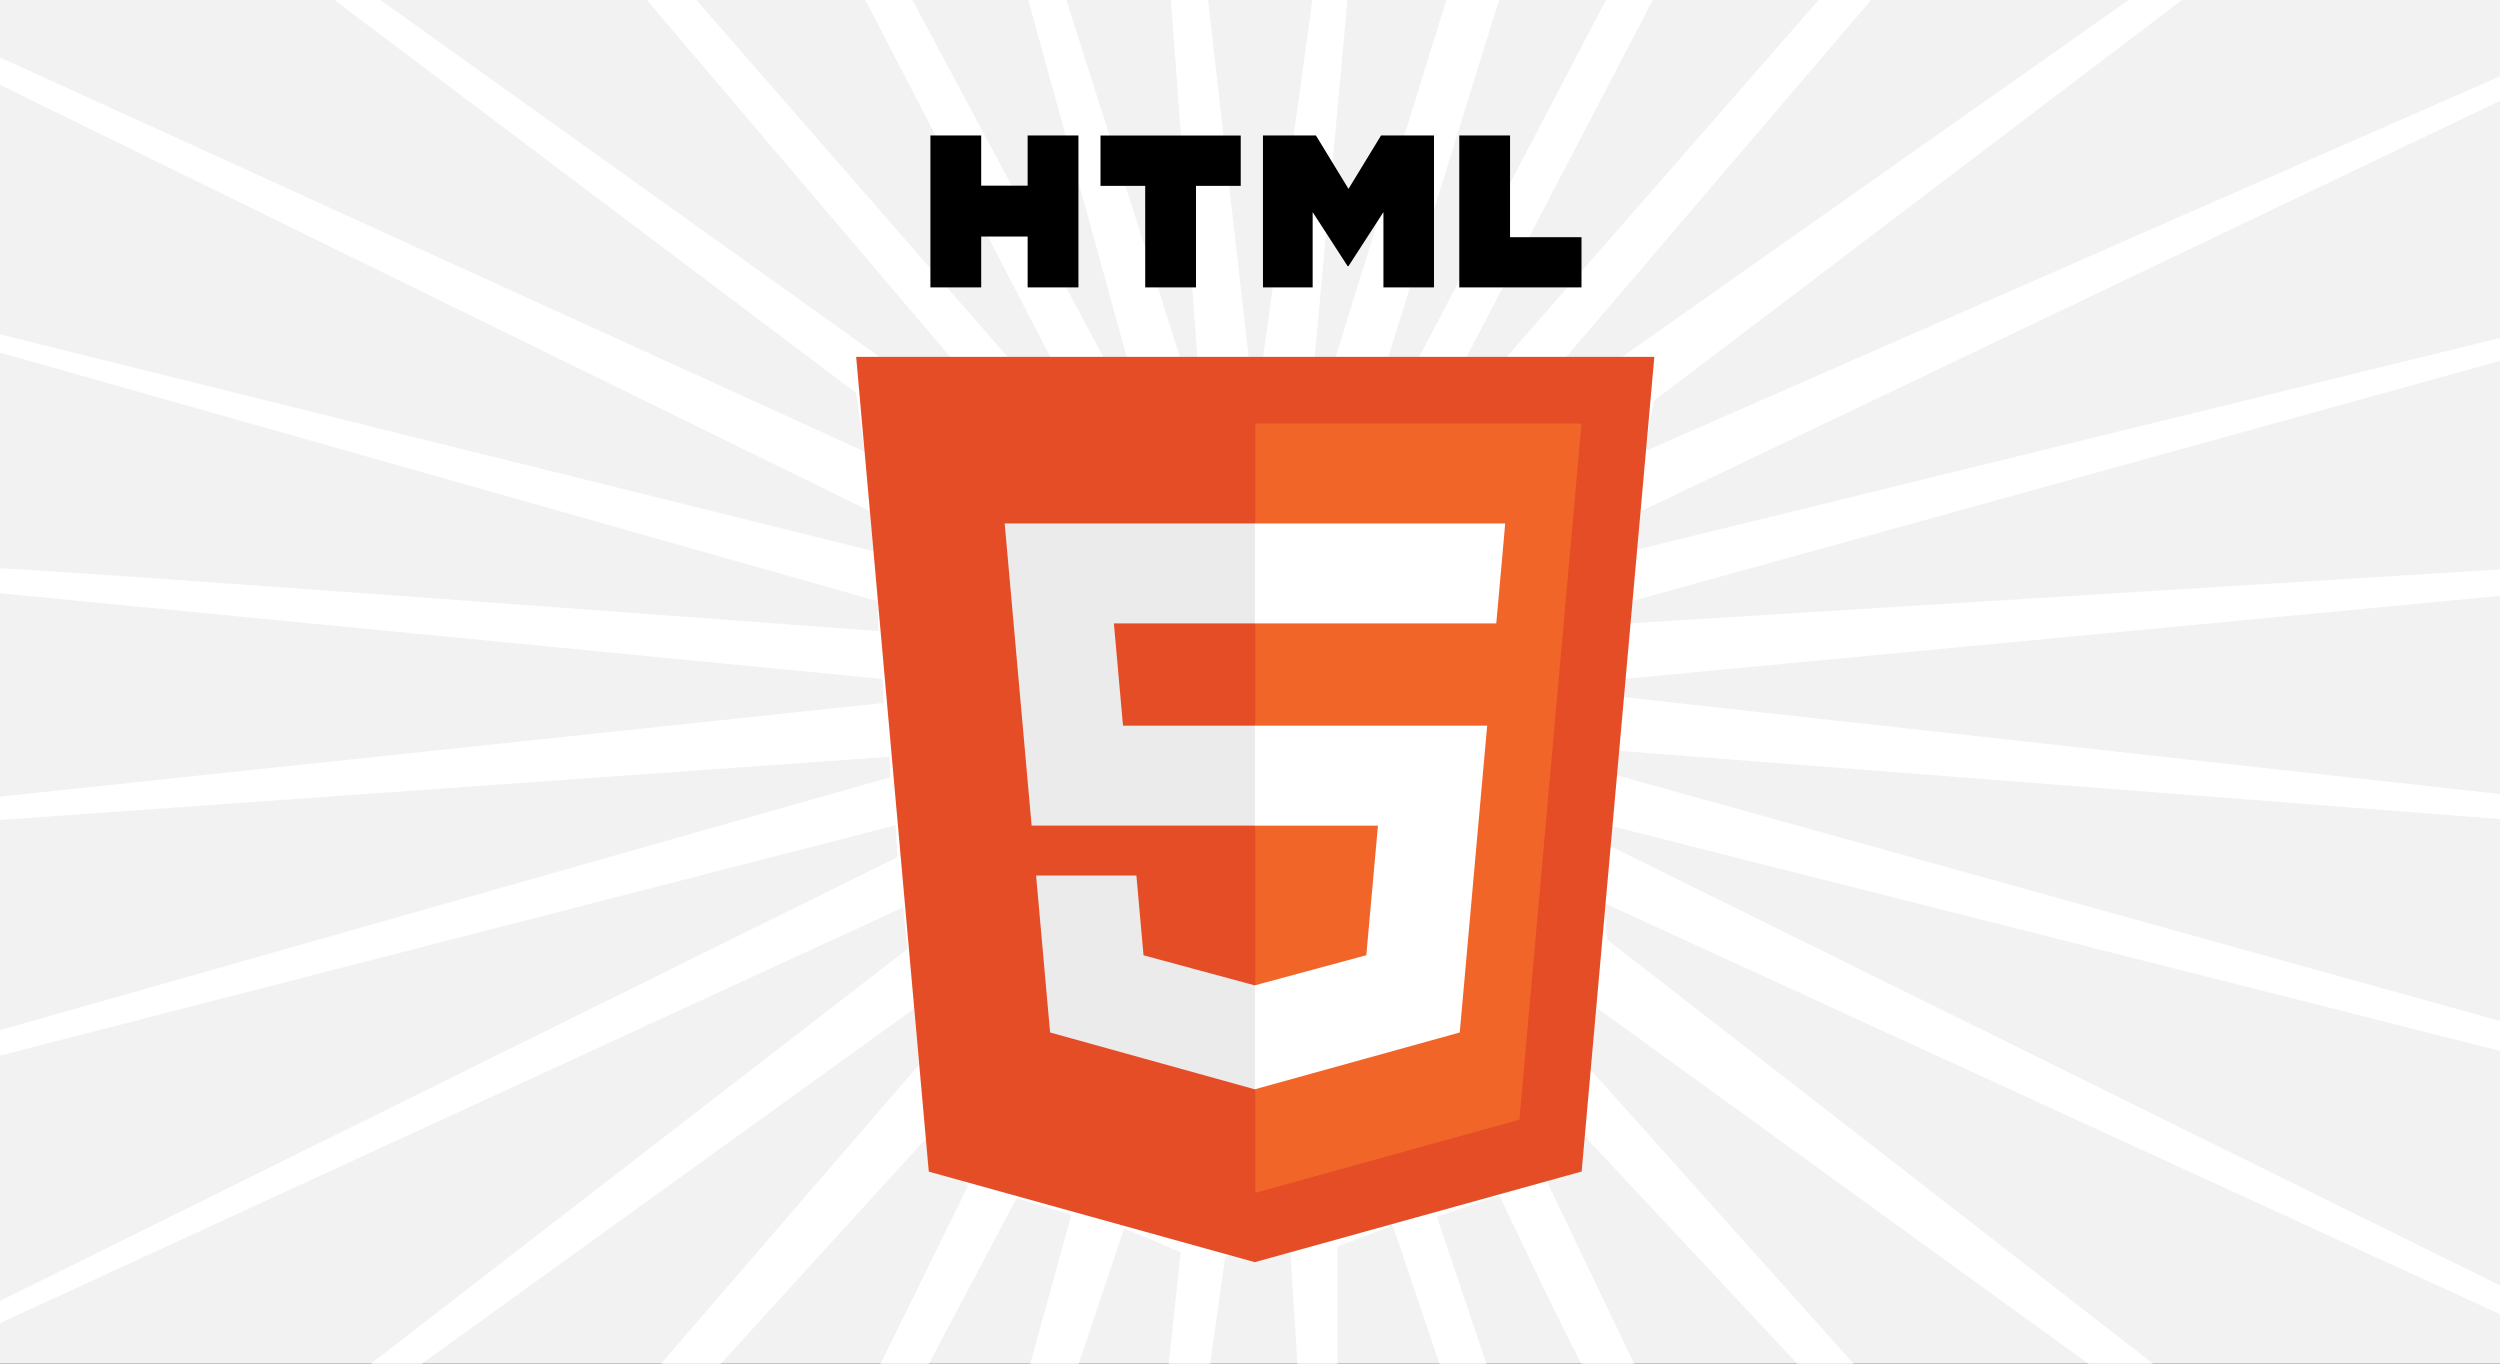 <svg xmlns="http://www.w3.org/2000/svg" width="275" height="150" viewBox="-1.5 -56.5 275 150" enable-background="new -1.5 -56.5 275 150"><rect x="-1.5" y="-56.5" width="275" height="150" fill="#333333" stroke="none"/><g><path fill="#F2F2F2" d="M-2.394-58.333h277.4v152.04h-277.4z"/><path fill="#fff" d="M142.975-57.327l-5.89 42.682-1.202-2.274-4.57-40.247-4.088-.363 3.04 40.983h-1.762l-12.963-40.78h-4.154l11.41 41.408-2.726-.932-21.65-40.475h-5.16l21.397 41.283h-4.28L73.5-58.334h-5.412l35.744 42.04-8.054-.57L39.896-56.82H34.86l57.815 43.547.917 6.446-95.986-43.764-.755 2.613L94.187-.277l.395 4.407-96.974-24.07-.755 1.76L95.074 9.64l.04 3.28S-2.897 5.603-2.897 5.98v2.643l98.48 9.565.11 2.64-98.59 10.45v2.516l99.24-7.052L96.42 29-2.897 57.21v2.766L97.017 34.28l.187 3.508-100.1 49.502v2.392l100.72-46.358.51 4.557-59.95 46.33h5.54l55.12-39.747.54 6.162L70.605 94.21h6.543l23.172-25.425 4.654 5.175-9.954 20.25h5.286l10.018-18.895 6.03 1.802-4.72 17.093h5.287l5.248-15.606 6.206 2.644-1.385 12.963h4.533l1.758-12.52 7.174-.315.885 14.16 4.28-1.826V80.616l6.083-2.31 5.37 15.902h5.158l-5.663-16.863 6.868-2.344s9.244 19.648 9.746 19.648c.504 0 5.542-.154 5.542-.154l-10.07-21.036 4.19-4.938 24.002 25.688h6.167l-29.525-33.015.63-6.85L229.19 94.21h7.048l-60.916-47.326-.45-4.082 99.124 45.492v-3.146L175.55 36.53l.008-2.212 98.438 24.902v-3.272l-97.753-27.194.304-2.667 97.924 7.586.643-2.647-97.984-10.84-.072-1.996 96.94-9.188V6.108l-96.263 5.963.283-2.45 97.08-26.863-.61-2.326-95.912 23.526.315-4.164 96.115-45.917v-2.643L179.425-6.85l.99-5.545 59.192-44.932-4.892-.63-58.774 41.41-5.153-.694 34.238-40.086-5.285-.534-35.67 40.81h-4.354l20.76-39.772h-5.153L154.52-17.05h-3.36l12.333-39.772H157.7L145.366-17.05H143.1l3.732-40.653-3.857.376z"/></g><path fill="#fff" d="M138.46 62l-1.922 1.32-1.413-1.32-.167-10.432 1.58.315 1.498-.404zM133.75 23.325h5.875V34.32h-5.875zM131.875 1.08h7.25v10.992h-7.25z"/><g><path fill="#E44D26" d="M100.666 72.38l-7.99-89.622h87.802l-7.997 89.61-35.958 9.97z"/><path fill="#F16529" d="M136.576 74.717l29.057-8.052 6.833-76.578h-35.89z"/><path fill="#EBEBEB" d="M136.576 23.325H122.03l-1.002-11.253h15.548V1.08h-27.561l.263 2.95 2.7 30.29h24.598zM136.576 51.875l-.048.017-12.24-3.31-.785-8.77H112.47l1.54 17.26 22.516 6.252.05-.012z"/><path d="M100.845-41.596h5.585v5.52h5.11v-5.52h5.587v16.712h-5.587v-5.597h-5.108v5.596h-5.587v-16.712zM124.472-36.055h-4.917v-5.54h15.425v5.54h-4.92v11.17h-5.586l-.002-11.17zM137.426-41.596h5.828l3.58 5.872 3.58-5.872h5.827v16.712h-5.564v-8.284l-3.843 5.942h-.096l-3.847-5.942v8.284h-5.465v-16.712zM159.02-41.596h5.585v11.188h7.86v5.525H159.02v-16.713z"/><path fill="#fff" d="M136.538 23.325V34.32h13.536l-1.28 14.254-12.256 3.31V63.32l22.533-6.247.168-1.857 2.584-28.937.267-2.955h-2.963zM136.538 1.08V12.072h26.552l.222-2.472.5-5.57.258-2.95z"/></g></svg>
